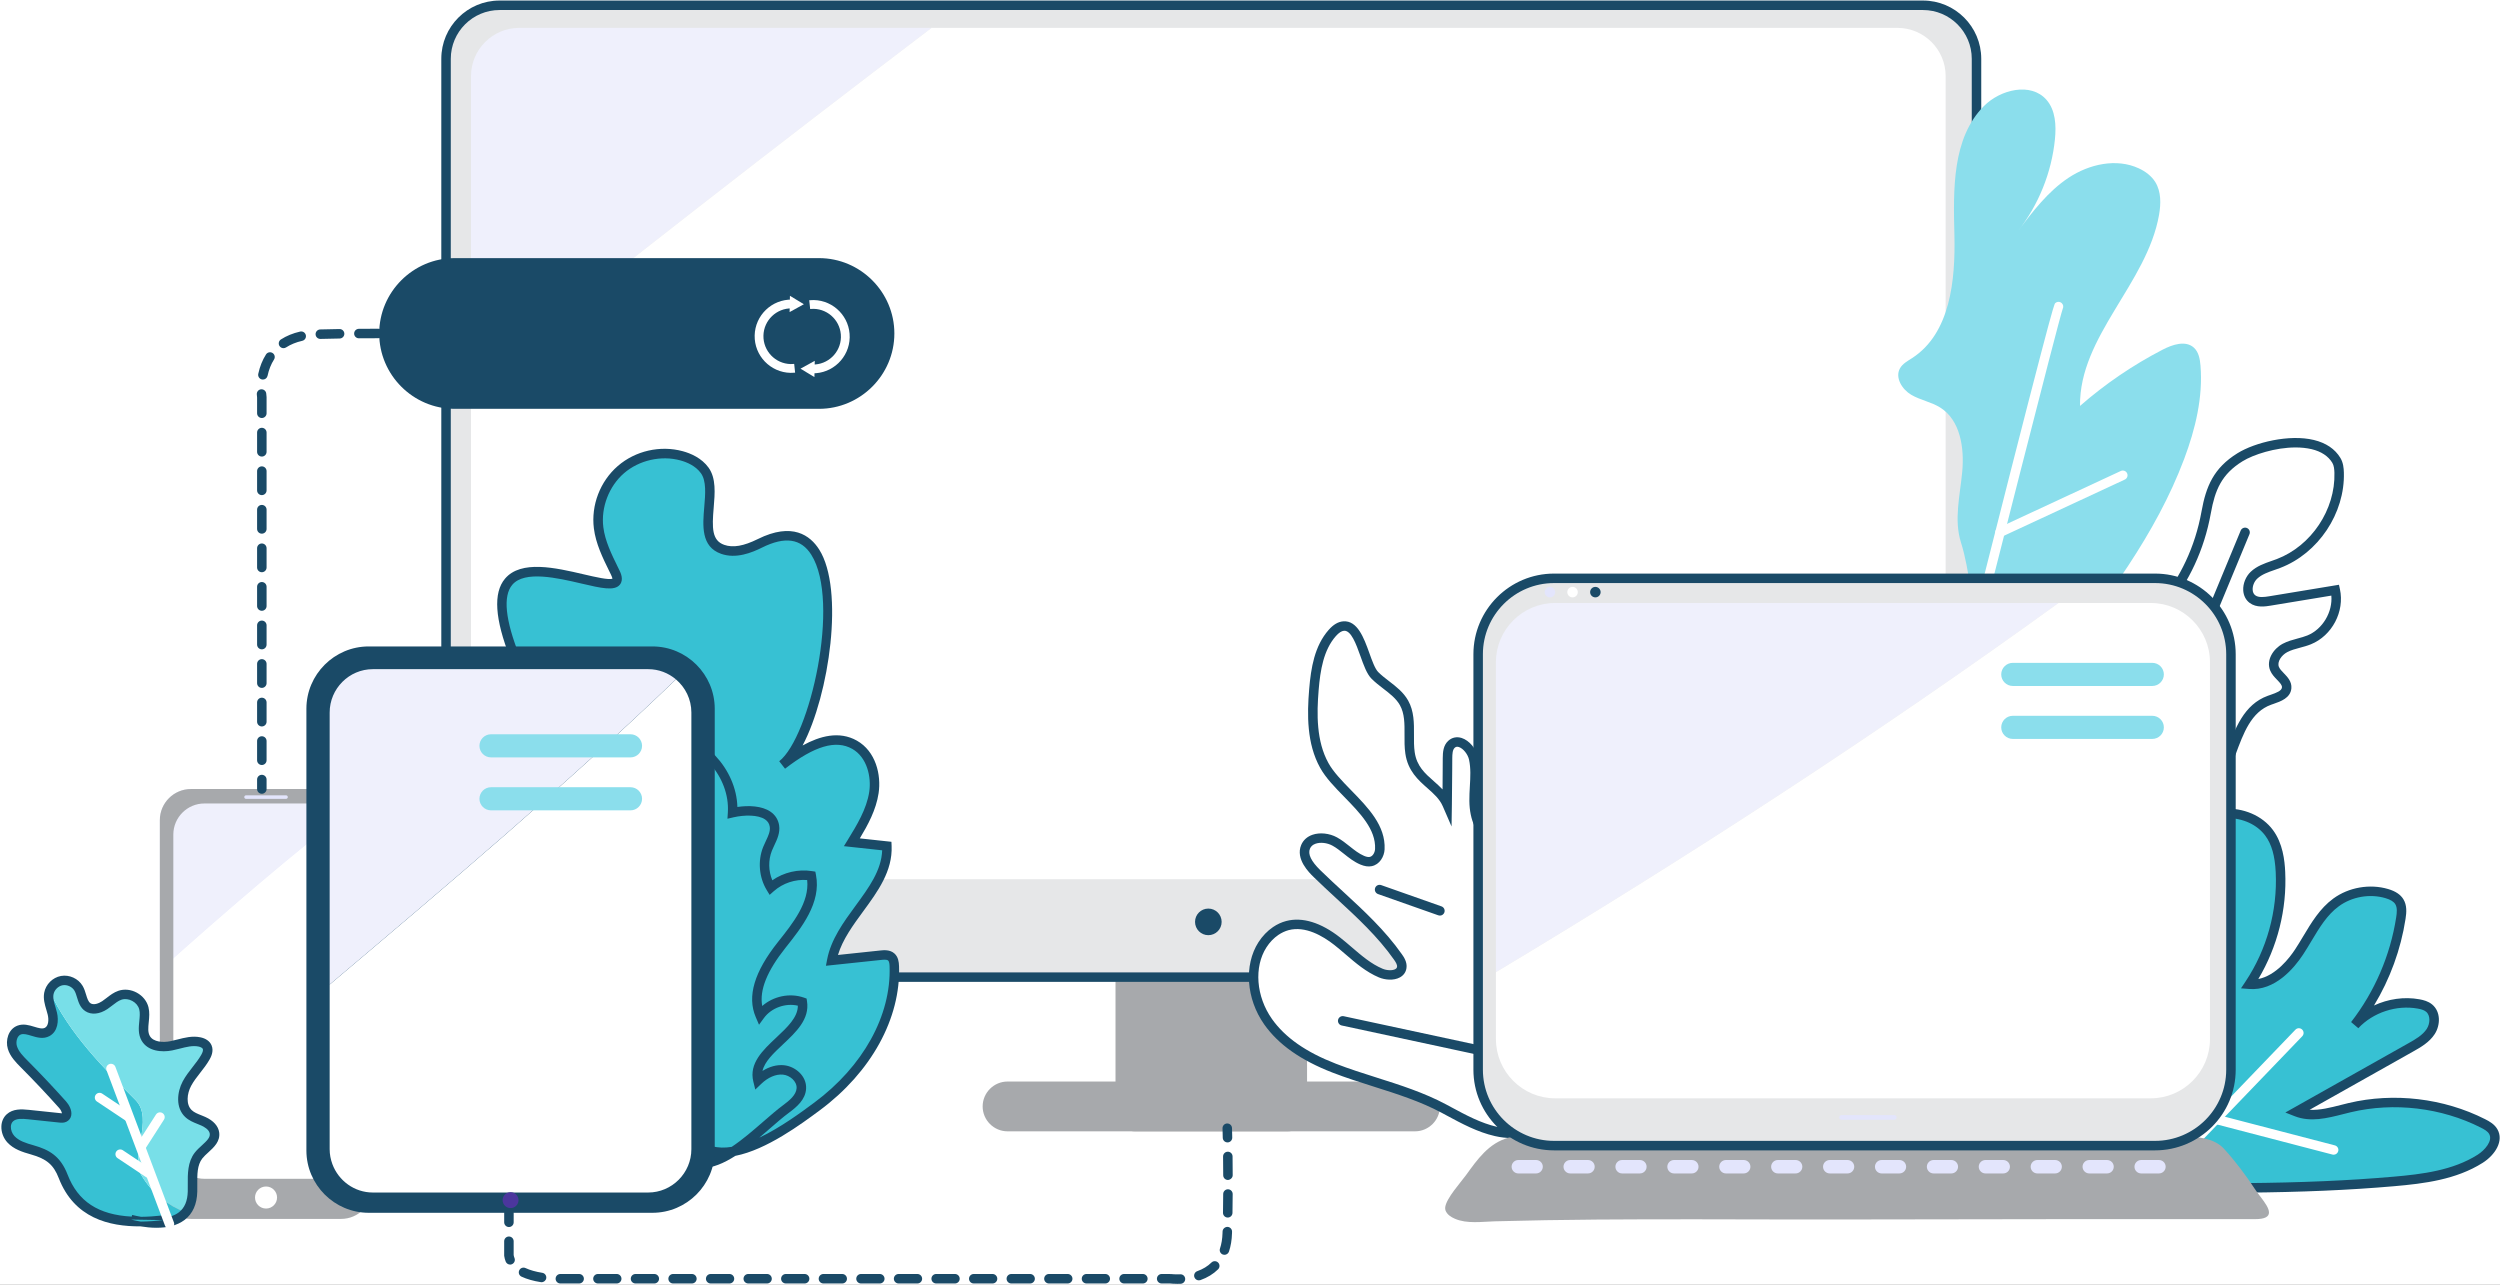 <svg width="1481" height="761" viewBox="0 0 1481 761" fill="none" xmlns="http://www.w3.org/2000/svg">
<rect x="0" y="0" width="1481" height="761" fill="#808080" stroke="none"/>
<g clip-path="url(#clip0_16_3326)">
<rect width="1481" height="761" fill="white"/>
<path d="M838.25 670.2H596.87C588.76 670.2 582.12 663.56 582.12 655.45C582.12 647.34 588.76 640.7 596.87 640.7H838.25C846.36 640.7 853 647.34 853 655.45C853 663.56 846.36 670.2 838.25 670.2Z" fill="#A7A9AC"/>
<path d="M762.79 670.2H672.34C666.01 670.2 660.83 665.02 660.83 658.69V550.8C660.83 544.47 666.01 539.29 672.34 539.29H762.79C769.12 539.29 774.3 544.47 774.3 550.8V658.69C774.29 665.02 769.11 670.2 762.79 670.2Z" fill="#A7A9AC"/>
<path d="M1139.19 578.85H295.93C278.5 578.85 264.24 564.59 264.24 547.16V34.82C264.24 17.39 278.5 3.13 295.93 3.13H1139.18C1156.61 3.13 1170.87 17.39 1170.87 34.82V547.16C1170.88 564.59 1156.62 578.85 1139.19 578.85Z" fill="#E6E7E8"/>
<path fill-rule="evenodd" clip-rule="evenodd" d="M295.93 581.66H1139.19C1158.21 581.66 1173.69 566.18 1173.69 547.15V34.82C1173.69 15.8 1158.21 0.32 1139.19 0.32H295.93C276.9 0.32 261.43 15.8 261.43 34.82V547.16C261.43 566.18 276.91 581.66 295.93 581.66ZM267.05 34.82C267.05 18.9 280.01 5.94 295.93 5.94H1139.19C1155.12 5.94 1168.07 18.9 1168.07 34.82V547.15C1168.07 563.07 1155.11 576.03 1139.19 576.03H295.93C280 576.03 267.05 563.07 267.05 547.15V34.82Z" fill="#1A4A67"/>
<path d="M307.55 16.52C291.86 16.52 279.03 29.35 279.03 45.04V229.26C368.81 157.18 459.88 86.4 551.86 16.52L307.55 16.52Z" fill="#EFF0FC"/>
<path d="M1124.09 16.52H1042.61H551.85C459.87 86.4 368.8 157.18 279.02 229.26V422.67V492.3C279.02 507.99 291.86 520.82 307.54 520.82H1124.08C1139.77 520.82 1152.6 507.98 1152.6 492.3V45.05C1152.61 29.36 1139.78 16.52 1124.09 16.52Z" fill="white"/>
<path d="M715.82 554C720.172 554 723.7 550.472 723.7 546.12C723.7 541.768 720.172 538.24 715.82 538.24C711.468 538.24 707.94 541.768 707.94 546.12C707.94 550.472 711.468 554 715.82 554Z" fill="#1A4A67"/>
<path d="M465.54 657.01C469.78 653.88 474.41 650.05 474.71 644.79C475.03 639.18 469.7 634.35 464.11 633.82C458.51 633.29 453.06 636.17 449 640.07C444.53 621.89 478.12 612.13 475.3 593.63C466.46 590.56 455.81 593.88 450.28 601.44C444.25 587.35 453.61 571.69 463.16 559.7C472.71 547.71 483.56 533.87 480.62 518.83C472.11 517.47 463.04 520.1 456.58 525.81C452.47 519.03 451.74 510.3 454.66 502.93C456.42 498.48 459.49 494.14 458.78 489.41C457.33 479.7 443.54 479.26 433.97 481.46C435.38 459.04 416.36 437.33 393.95 435.78C384.03 435.09 371.74 440.7 372.15 450.64C372.29 454.14 374.04 457.33 375.53 460.49C382.26 474.81 384.2 491.34 380.97 506.83C378.1 520.6 371.56 535.94 379.28 547.7C381.77 551.5 385.53 554.36 387.94 558.22C390.77 562.74 391.51 568.21 392.19 573.49C395.72 600.99 392.16 651.87 410.42 674.53C428.29 696.71 467.34 667.83 484.02 655.46C510.44 635.88 530.93 605.28 529.79 572.42C529.72 570.45 529.48 568.28 528.02 566.96C526.41 565.5 523.95 565.64 521.79 565.87C512.11 566.9 502.42 567.92 492.74 568.95C497.53 543.93 526.52 526.68 525.4 501.23C518.49 500.48 511.57 499.73 504.66 498.98C510.33 489.76 516.11 480.22 517.72 469.52C519.33 458.82 515.69 446.56 506.28 441.23C492.52 433.44 475.83 443.53 463.35 453.19C490.34 432.04 512.73 290.8 450.23 321.87C443.36 325.29 435.36 328 428.13 325.45C410.71 319.31 426.61 291.35 417.52 278.72C414.3 274.24 409.12 271.5 403.8 270.05C391.45 266.67 377.5 269.84 367.83 278.23C358.16 286.62 353.04 299.97 354.63 312.68C355.81 322.08 360.33 330.68 364.48 339.2C377.89 366.72 263.98 292.86 307.19 394.56C290.02 382.92 357.32 405.61 336.84 408.91C316.36 412.21 297.44 430.12 298.51 450.84C299.51 469.98 315.62 484.31 329.89 497.1C344.17 509.89 358.94 526.6 356.04 545.55C354.37 556.43 347.06 565.5 342.88 575.69C338.69 585.87 338.94 599.92 348.54 605.31C354.15 608.46 361.63 607.76 366.47 612C370.96 615.93 371.5 622.56 372.34 628.47C375.23 648.83 388.28 676.76 407.29 687.19C425.44 697.1 449.67 668.75 465.54 657.01Z" fill="#37C1D3"/>
<path fill-rule="evenodd" clip-rule="evenodd" d="M415.49 692.04C412.22 692.04 409.02 691.3 405.92 689.6C386.38 678.89 372.59 650.29 369.54 628.82L369.33 627.31C368.64 622.23 367.92 616.98 364.6 614.07C362.4 612.15 359.25 611.42 355.92 610.66C352.98 609.99 349.94 609.29 347.15 607.72C336.21 601.58 335.41 586.4 340.27 574.58C341.83 570.78 343.81 567.13 345.72 563.61L345.738 563.577C349.092 557.399 352.262 551.558 353.25 545.09C356.06 526.72 340.19 510.08 328 499.16C313.21 485.91 296.74 471.15 295.69 450.95C294.47 427.5 315.86 409.41 336.38 406.1C336.62 406.06 336.83 406.02 337.02 405.98C332.9 402.55 318.4 396.81 310.33 394.77L313.49 402.2L305.6 396.85L305.599 396.849C303.829 395.649 300.54 393.42 301.79 390.52C301.91 390.25 302.05 390.01 302.2 389.8C293.11 366.58 292.12 351.19 299.15 342.83C308.627 331.554 329.205 336.357 345.742 340.216L345.76 340.22L345.972 340.269L345.972 340.269C352.381 341.765 360.971 343.769 362.85 342.76C362.816 342.733 362.786 342.631 362.732 342.448C362.625 342.089 362.427 341.42 361.93 340.4L360.93 338.37C357.01 330.38 352.96 322.12 351.81 313C350.09 299.28 355.51 285.14 365.96 276.08C376.4 267.03 391.18 263.67 404.51 267.31C409.19 268.59 415.64 271.32 419.77 277.05C424.27 283.32 423.52 292.18 422.79 300.74C421.77 312.72 421.67 320.18 429.03 322.77C434.21 324.6 440.54 323.5 448.95 319.33C469.35 309.2 479.99 317.15 485.33 325.61C500.22 349.2 491.38 411.51 475.46 441.63C485.63 436.03 497.17 432.84 507.64 438.77C518.8 445.09 522.13 458.97 520.48 469.92C518.99 479.78 514.17 488.66 509.35 496.65L528.08 498.68L528.19 501.09C528.85 516 519.95 528.15 511.34 539.9L511.321 539.926L511.321 539.926C505.337 548.098 499.177 556.51 496.41 565.72L521.48 563.07L521.505 563.067C523.531 562.857 527.251 562.47 529.9 564.88C532.11 566.89 532.5 569.77 532.59 572.33C533.66 603.23 516.12 635.16 485.68 657.72L485.644 657.747C474.585 665.943 454.09 681.134 435.62 684.73C428.92 689.03 422.08 692.04 415.49 692.04ZM307.77 388.58C308.55 388.7 309.35 388.86 310.16 389.04C310.5 389.12 343.81 397.91 343.55 406.74C343.48 409.33 341.36 410.99 337.27 411.65C319.07 414.59 300.28 430.96 301.3 450.66C302.23 468.529 317.779 482.459 331.509 494.759L331.51 494.76C344.91 506.77 362.04 524.88 358.81 545.94C357.67 553.39 354.11 559.95 350.66 566.29L350.604 566.394C348.781 569.752 346.895 573.226 345.46 576.72C341.64 586.02 341.89 598.33 349.9 602.82C351.99 603.99 354.51 604.57 357.18 605.18L357.247 605.195C361.086 606.081 365.059 606.996 368.31 609.84C373.21 614.13 374.11 620.73 374.9 626.55L375.1 628.03C377.96 648.15 390.68 674.84 408.62 684.68C412.87 687.01 417.67 686.79 422.7 685.03C417.23 684.02 412.27 681.32 408.21 676.28C394.176 658.86 392.524 625.804 391.195 599.21L391.19 599.12C390.73 589.77 390.29 580.93 389.38 573.83C388.78 569.11 388.09 563.77 385.54 559.69C384.446 557.939 382.995 556.376 381.454 554.716L381.43 554.69L381.395 554.652C379.846 552.984 378.24 551.255 376.91 549.22C370.03 538.74 373.19 526.36 376.25 514.38L376.328 514.073L376.328 514.073C377.002 511.427 377.671 508.801 378.2 506.24C381.31 491.31 379.46 475.48 372.97 461.67L372.41 460.5C371.03 457.63 369.48 454.37 369.33 450.74C369.16 446.6 370.76 442.77 373.95 439.67C378.68 435.08 386.58 432.44 394.13 432.96C416.75 434.52 436.21 455.53 436.83 478.05C443.5 477.05 451.34 477.36 456.41 480.82C459.27 482.77 461.05 485.59 461.56 488.99C462.21 493.36 460.35 497.29 458.71 500.75L458.71 500.751C458.2 501.82 457.69 502.89 457.27 503.96C455.07 509.52 455.21 515.98 457.52 521.49C464.3 516.76 472.86 514.75 481.06 516.05L483 516.36L483.38 518.29C486.6 534.77 474.82 549.56 465.351 561.449L465.35 561.45C454.38 575.23 449.82 586.57 451.54 595.94C458.16 590.16 467.81 588.06 476.22 590.98L477.82 591.54L478.08 593.21C479.7 603.788 471.604 611.387 463.785 618.725L463.78 618.73L463.762 618.747C458.229 623.941 452.939 628.906 451.7 634.42C455.8 631.85 460.2 630.63 464.39 631.04C471.09 631.67 477.97 637.42 477.53 644.97C477.16 651.42 472.02 655.75 467.23 659.29C463.82 661.81 459.94 665.18 455.84 668.75L454.95 669.523C453.27 670.98 451.549 672.474 449.8 673.96C462.44 667.97 474.8 658.81 482.36 653.2C511.32 631.74 528 601.57 526.99 572.51C526.95 571.21 526.81 569.64 526.15 569.03C525.358 568.307 523.279 568.526 522.132 568.647L522.1 568.65L489.28 572.12L489.99 568.4C492.28 556.452 499.677 546.344 506.826 536.575L506.83 536.57C514.71 525.82 522.17 515.62 522.6 503.73L499.93 501.27L502.26 497.48L502.311 497.397L502.311 497.397C507.509 488.937 513.395 479.356 514.94 469.07C516.26 460.31 513.67 448.62 504.89 443.65C495.17 438.15 482.52 441.88 465.06 455.39L461.61 450.96C479.79 436.72 498.15 356.41 480.6 328.61C474.54 319.02 465.01 317.64 451.47 324.37C445.27 327.46 435.99 331.19 427.18 328.08C415.19 323.86 416.26 311.32 417.21 300.27L417.215 300.216V300.216C417.853 292.683 418.512 284.909 415.23 280.34C412.07 275.94 406.87 273.78 403.05 272.74C391.68 269.62 378.57 272.61 369.66 280.33C360.75 288.05 355.94 300.61 357.41 312.3C358.424 320.442 362.235 328.229 365.925 335.767L365.99 335.9L366.99 337.94C367.64 339.27 369.62 343.33 367.25 346.3C364.08 350.27 356.29 348.46 344.49 345.7C330.23 342.37 310.73 337.82 303.46 346.45C297.85 353.1 299.3 367.27 307.77 388.58ZM377.88 443.7C381.16 440.51 386.78 438.51 392.25 438.51C392.75 438.51 393.259 438.53 393.769 438.55L393.77 438.55C414.67 439.99 432.49 460.34 431.18 481.25L430.94 485.01L434.61 484.16C440.85 482.73 449.04 482.56 453.26 485.44C454.84 486.52 455.74 487.94 456.01 489.79C456.407 492.456 455.084 495.26 453.677 498.241L453.64 498.32C453.08 499.5 452.52 500.68 452.05 501.87C448.83 510.02 449.64 519.74 454.18 527.24L455.93 530.12L458.45 527.89C463.81 523.16 471.05 520.77 478.17 521.34C479.59 534.527 469.725 546.914 460.967 557.912L460.96 557.92C446.81 575.7 442.47 590.29 447.7 602.52L449.64 607.06L452.55 603.08C456.98 597.02 465.36 594.06 472.65 595.77C472.66 602.659 466.462 608.479 459.922 614.618L459.92 614.62L459.915 614.625C451.907 622.143 443.621 629.922 446.27 640.73L447.43 645.46L450.95 642.09C454.99 638.21 459.66 636.2 463.85 636.61C467.85 636.99 472.15 640.5 471.91 644.63C471.68 648.65 467.64 651.96 463.87 654.75C460.352 657.347 456.479 660.712 452.382 664.271L452.13 664.49L452.008 664.596C446.21 669.628 439.825 675.17 433.46 679.4C425.26 680.73 417.83 679.23 412.6 672.74C399.7 656.73 398.1 624.63 396.82 598.83L396.809 598.604C396.343 589.227 395.903 580.362 394.97 573.11L394.961 573.041C394.283 567.768 393.516 561.798 390.32 556.7C388.949 554.514 387.242 552.674 385.593 550.895L385.56 550.86L385.438 550.728C384.023 549.197 382.68 547.744 381.63 546.14C376.11 537.73 378.95 526.57 381.71 515.77L381.789 515.461C382.482 512.736 383.171 510.03 383.72 507.38C387.08 491.27 385.07 474.18 378.07 459.28L377.5 458.07C376.25 455.46 375.07 452.99 374.96 450.51C374.85 447.98 375.84 445.69 377.88 443.7Z" fill="#1A4A67"/>
<path d="M1384.05 272.75C1385.35 274.9 1385.63 277.51 1385.7 280.03C1386.36 303.02 1371.26 325.63 1349.78 333.82C1344.73 335.75 1339.2 337.06 1335.26 340.75C1331.32 344.45 1330.04 351.71 1334.37 354.93C1337.24 357.06 1341.21 356.58 1344.74 356C1357.63 353.87 1370.53 351.74 1383.42 349.61C1386 361.38 1379.1 374.51 1367.94 379.05C1363.27 380.95 1358.07 381.48 1353.61 383.84C1349.15 386.2 1345.51 391.5 1347.45 396.16C1349.21 400.4 1355.02 402.93 1354.61 407.51C1354.22 411.94 1348.62 413.32 1344.45 414.83C1322.88 422.61 1323.69 453.94 1309.13 471.65C1299.68 483.14 1284.5 487.85 1270.21 492C1257.88 495.58 1244.97 499.19 1232.37 496.74C1211.7 492.73 1196.42 470.51 1200.08 449.78C1203.73 429.08 1222.13 414.84 1238.26 401.37C1272.06 373.15 1299.11 346.93 1306.96 303.38C1309.58 288.85 1313.81 279.04 1326.94 270.9C1340.14 262.72 1373.75 255.7 1384.05 272.75Z" fill="white"/>
<path fill-rule="evenodd" clip-rule="evenodd" d="M1231.84 499.5C1234.92 500.09 1238 500.35 1241.07 500.35C1251.49 500.35 1261.71 497.383 1270.98 494.694L1270.99 494.69C1284.34 490.82 1300.95 486 1311.29 473.43C1317.36 466.048 1320.82 456.61 1324.17 447.479L1324.18 447.45L1324.22 447.352C1329.06 434.168 1333.64 421.72 1345.4 417.48L1346.81 416.99L1346.83 416.982C1351.08 415.513 1356.9 413.5 1357.41 407.77C1357.76 403.808 1355.12 401.075 1353 398.87L1352.97 398.84C1351.73 397.56 1350.56 396.35 1350.04 395.1C1348.79 392.08 1351.56 388.13 1354.93 386.34C1357.2 385.13 1359.77 384.44 1362.49 383.71C1364.63 383.14 1366.84 382.55 1369 381.67C1381.53 376.57 1389.06 362.23 1386.17 349.02L1385.6 346.41L1344.29 353.23C1341.18 353.74 1337.99 354.12 1336.05 352.68C1335.09 351.96 1334.56 350.87 1334.48 349.42C1334.34 347.1 1335.43 344.44 1337.18 342.8C1339.86 340.28 1343.55 338.99 1347.47 337.63C1347.66 337.562 1347.86 337.493 1348.05 337.425C1348.97 337.105 1349.88 336.786 1350.78 336.44C1373.34 327.84 1389.21 304.07 1388.51 279.94C1388.43 277.21 1388.12 274.05 1386.46 271.29C1383.24 265.96 1377.93 262.37 1370.68 260.63C1356.22 257.15 1335.94 262.01 1325.46 268.51C1311.34 277.26 1306.86 288.15 1304.2 302.88C1296.4 346.17 1268.91 372.12 1236.47 399.21L1233.73 401.49C1218.36 414.26 1200.94 428.74 1197.32 449.29C1193.36 471.71 1209.5 495.17 1231.84 499.5ZM1328.42 273.29C1334.94 269.25 1347.96 265.07 1359.93 265.07C1363.2 265.07 1366.4 265.39 1369.39 266.08C1375.12 267.46 1379.25 270.19 1381.67 274.18C1382.66 275.83 1382.85 278.09 1382.91 280.09C1383.54 301.91 1369.2 323.4 1348.8 331.18C1347.76 331.57 1346.7 331.94 1345.64 332.31C1341.34 333.81 1336.9 335.36 1333.36 338.69C1330.42 341.45 1328.66 345.78 1328.89 349.73C1329.06 352.82 1330.42 355.47 1332.71 357.17C1336.72 360.16 1342.04 359.29 1345.22 358.76L1381.09 352.84C1381.92 362.55 1375.96 372.75 1366.89 376.44C1365.06 377.18 1363.11 377.71 1361.05 378.26C1358.15 379.04 1355.14 379.85 1352.31 381.35C1346.66 384.35 1342.32 391.11 1344.87 397.23C1345.8 399.46 1347.47 401.19 1348.95 402.72C1350.82 404.65 1351.95 405.92 1351.83 407.24C1351.65 409.21 1348.76 410.35 1344.99 411.65L1343.5 412.17C1329.25 417.309 1324 431.635 1318.92 445.492L1318.92 445.5C1315.74 454.2 1312.44 463.2 1306.97 469.85C1298.43 480.24 1284.92 484.8 1269.44 489.29L1269.43 489.292C1258.04 492.601 1245.15 496.35 1232.91 493.98C1213.8 490.28 1199.47 469.44 1202.85 450.27C1206.12 431.753 1221.98 418.574 1237.31 405.825L1237.32 405.82L1240.07 403.53C1273.37 375.72 1301.6 349.03 1309.73 303.88C1312.17 290.33 1316.01 280.98 1328.42 273.29Z" fill="#1A4A67"/>
<path d="M1189 431.36C1198.84 418.56 1208.69 405.76 1218.53 392.96C1247.63 355.13 1277.14 316.57 1293.9 271.88C1300.53 254.21 1305.11 235.38 1303.57 216.58C1303.26 212.71 1302.51 208.53 1299.63 205.93C1294.73 201.51 1286.99 204.11 1281.14 207.14C1263.57 216.24 1247.1 227.45 1232.2 240.47C1231.73 199.21 1271.85 167.98 1279.01 127.34C1280.17 120.75 1280.32 113.53 1276.79 107.85C1274.52 104.2 1270.91 101.52 1267.01 99.72C1253.74 93.58 1237.6 97.23 1225.41 105.31C1213.23 113.39 1204.18 125.29 1195.39 136.97C1207.65 121.38 1215.36 102.25 1217.34 82.51C1218.16 74.33 1217.73 65.27 1212.3 59.09C1203.1 48.63 1185.08 52.94 1175.26 62.84C1156.33 81.92 1157.14 112.3 1157.79 139.17C1158.44 166.04 1155.37 197.38 1132.85 212.06C1130.15 213.82 1127.11 215.4 1125.54 218.22C1122.48 223.71 1126.79 230.68 1132.21 233.87C1137.63 237.05 1144.13 238.11 1149.44 241.47C1161.35 249 1163.73 265.4 1162.43 279.43C1161.13 293.46 1157.42 307.92 1161.68 321.36C1166.97 338.07 1168.09 359.41 1171.98 376.5C1173.74 384.26 1188.18 382.6 1188.47 390.55C1188.76 398.5 1190.91 407.1 1197.27 411.88C1203.64 416.65 1214.92 414.72 1216.86 407" fill="#8BDEEC"/>
<path d="M1417.94 699.89C1435.72 698.35 1454.13 696.01 1469.21 686.47C1474.81 682.93 1480.31 676.05 1476.98 670.32C1475.66 668.05 1473.25 666.68 1470.91 665.5C1446.78 653.28 1418.29 649.9 1391.97 656.15C1381.5 658.63 1370.36 662.55 1360.35 658.61C1382.96 645.88 1405.57 633.16 1428.18 620.43C1432.6 617.94 1437.2 615.29 1439.95 611.03C1442.7 606.77 1442.89 600.39 1438.97 597.16C1437.25 595.74 1435.01 595.12 1432.81 594.72C1419.2 592.22 1404.46 597.08 1394.99 607.17C1409.21 588.83 1418.69 566.84 1422.25 543.9C1422.76 540.6 1423.09 537 1421.36 534.15C1419.79 531.57 1416.83 530.19 1413.94 529.33C1403.84 526.34 1392.39 528.33 1383.88 534.55C1373.96 541.81 1368.72 553.63 1361.98 563.91C1355.23 574.18 1344.8 584.01 1332.55 583.03C1345.51 563.59 1352.06 539.96 1350.95 516.62C1350.56 508.44 1349.11 499.94 1344.24 493.36C1338.17 485.17 1327.42 481.24 1317.25 481.89C1307.08 482.54 1297.5 487.29 1289.53 493.64C1265.68 512.67 1255.85 547.46 1266.23 576.15C1268.81 583.29 1272.55 590.97 1269.92 598.1C1268.07 603.1 1263.48 606.5 1259 609.4C1228.93 628.89 1191.57 660.67 1230.11 695C1240.54 704.29 1251.36 704.68 1264.73 704.31C1286.39 703.71 1308 703.87 1329.68 703.68C1359.12 703.44 1388.59 702.44 1417.94 699.89Z" fill="#37C1D3"/>
<path fill-rule="evenodd" clip-rule="evenodd" d="M1228.22 697.11C1237.86 705.69 1247.8 707.21 1259.33 707.21C1260.33 707.21 1261.35 707.197 1262.38 707.184C1263.18 707.174 1263.98 707.164 1264.79 707.16C1279.54 706.742 1294.55 706.691 1309.05 706.641L1309.26 706.64C1310.62 706.634 1311.98 706.628 1313.34 706.623C1318.79 706.6 1324.24 706.578 1329.69 706.53C1363.48 706.24 1391.6 705.03 1418.19 702.72C1436.17 701.16 1455.03 698.8 1470.73 688.87C1478.1 684.2 1483.46 675.86 1479.43 668.93C1477.71 665.98 1474.8 664.33 1472.2 663.01C1447.62 650.56 1418.15 647.08 1391.34 653.43C1389.97 653.757 1388.58 654.108 1387.19 654.462L1386.76 654.57C1380.54 656.16 1374.16 657.79 1368.21 657.44L1429.58 622.9C1433.84 620.51 1439.14 617.52 1442.33 612.58C1445.7 607.35 1446.04 599.36 1440.77 595.02C1438.46 593.12 1435.59 592.4 1433.34 591.99C1424.29 590.33 1414.72 591.75 1406.35 595.66C1415.83 579.99 1422.23 562.52 1425.04 544.37C1425.66 540.41 1425.93 536.26 1423.77 532.72C1422.08 529.94 1419.13 527.97 1414.75 526.67C1403.85 523.45 1391.4 525.62 1382.23 532.32C1374.31 538.118 1369.28 546.524 1364.42 554.662L1364.41 554.67C1362.84 557.29 1361.28 559.89 1359.63 562.41C1356.38 567.36 1348.35 577.91 1337.83 579.97C1349.18 560.96 1354.81 538.65 1353.76 516.52C1353.44 509.64 1352.33 499.59 1346.5 491.72C1340.18 483.18 1328.91 478.34 1317.07 479.11C1307.25 479.74 1297.12 484.01 1287.77 491.47C1262.96 511.26 1252.79 547.29 1263.58 577.13C1263.82 577.804 1264.07 578.478 1264.33 579.158C1264.44 579.457 1264.56 579.758 1264.67 580.06C1266.89 585.91 1269.18 591.96 1267.27 597.14C1265.68 601.45 1261.37 604.52 1257.46 607.05C1227.5 626.46 1212.29 644.46 1210.94 662.07C1210 674.27 1215.82 686.06 1228.22 697.11ZM1317.42 484.71C1318.12 484.66 1318.81 484.64 1319.5 484.64C1328.67 484.64 1337.15 488.52 1341.97 495.07C1345.72 500.12 1347.68 507.02 1348.14 516.79C1349.23 539.56 1342.86 562.55 1330.21 581.51L1327.56 585.49L1332.33 585.87C1347.64 587.11 1358.98 573.63 1364.33 565.49C1366.02 562.92 1367.63 560.24 1369.23 557.56L1369.26 557.518C1374.04 549.524 1378.55 541.971 1385.54 536.86C1393.32 531.17 1403.9 529.33 1413.15 532.06C1416.14 532.94 1418.04 534.12 1418.98 535.65C1420.25 537.73 1419.91 540.79 1419.49 543.5C1415.99 566.02 1406.76 587.45 1392.79 605.47L1397.06 609.11C1405.85 599.74 1419.71 595.19 1432.32 597.5C1434 597.8 1435.89 598.26 1437.2 599.34C1439.92 601.58 1439.61 606.41 1437.61 609.51C1435.17 613.28 1430.74 615.78 1426.82 617.98L1353.83 659.06L1359.33 661.22C1368.74 664.932 1378.58 662.431 1388.08 660.016L1388.14 660C1389.64 659.61 1391.14 659.23 1392.63 658.88C1418.17 652.82 1446.24 656.15 1469.65 668C1471.62 669 1473.62 670.11 1474.56 671.73C1476.91 675.78 1471.97 681.39 1467.71 684.09C1453.08 693.35 1434.98 695.59 1417.7 697.09C1391.26 699.39 1363.27 700.59 1329.63 700.88C1322.82 700.94 1316.03 700.97 1309.23 700.99L1309.03 700.991C1294.48 701.041 1279.45 701.092 1264.63 701.51C1251.55 701.88 1241.56 701.48 1231.96 692.92C1220.93 683.09 1215.75 672.86 1216.54 662.5C1217.74 646.76 1232.13 630.16 1260.51 611.77C1265.53 608.52 1270.45 604.74 1272.54 599.09C1275.18 591.94 1272.39 584.57 1269.92 578.07C1269.85 577.89 1269.78 577.709 1269.72 577.53C1269.43 576.753 1269.14 575.983 1268.86 575.22C1258.86 547.57 1268.29 514.19 1291.27 495.86C1297.16 491.16 1306.48 485.41 1317.42 484.71Z" fill="#1A4A67"/>
<path d="M1159.5 418.01C1159.27 418.01 1159.04 417.98 1158.81 417.92C1157.31 417.54 1156.39 416.01 1156.77 414.51C1215.66 181.43 1216.77 180.35 1217.49 179.63C1218.6 178.54 1220.37 178.55 1221.46 179.66C1222.33 180.54 1222.5 181.85 1221.97 182.89C1219.47 189.9 1178.04 353.22 1162.21 415.88C1161.9 417.16 1160.76 418.01 1159.5 418.01Z" fill="white"/>
<path d="M1184.82 318.18C1183.76 318.18 1182.75 317.58 1182.27 316.55C1181.62 315.14 1182.23 313.47 1183.63 312.82L1256.36 279.01C1257.76 278.36 1259.44 278.96 1260.09 280.37C1260.75 281.78 1260.13 283.45 1258.73 284.1L1186 317.91C1185.62 318.09 1185.21 318.18 1184.82 318.18Z" fill="white"/>
<path d="M1329.99 315.37L1282.94 428.94L1329.99 315.37Z" fill="white"/>
<path d="M1282.94 431.75C1282.58 431.75 1282.22 431.68 1281.86 431.54C1280.43 430.95 1279.75 429.3 1280.34 427.87L1327.39 314.3C1327.99 312.87 1329.63 312.19 1331.06 312.78C1332.49 313.37 1333.17 315.02 1332.58 316.45L1285.53 430.02C1285.09 431.1 1284.05 431.75 1282.94 431.75Z" fill="#1A4A67"/>
<path d="M1282.94 696.81C1282.24 696.81 1281.54 696.55 1280.99 696.03C1279.87 694.96 1279.83 693.18 1280.91 692.06L1359.81 609.98C1360.89 608.86 1362.66 608.82 1363.78 609.9C1364.9 610.97 1364.94 612.75 1363.86 613.87L1284.96 695.95C1284.42 696.52 1283.68 696.81 1282.94 696.81Z" fill="white"/>
<path d="M1382.45 684.05C1382.21 684.05 1381.97 684.02 1381.74 683.96L1313.04 666.06C1311.54 665.67 1310.64 664.14 1311.03 662.63C1311.42 661.12 1312.97 660.23 1314.46 660.62L1383.16 678.52C1384.66 678.91 1385.56 680.44 1385.17 681.95C1384.84 683.21 1383.7 684.05 1382.45 684.05Z" fill="white"/>
<path d="M755.74 551.51C757.86 550.07 760.19 548.97 762.67 548.32C773.01 545.61 783.75 551 792.15 557.6C800.56 564.2 808.08 572.3 817.93 576.45C822.51 578.38 829.61 578.08 830.39 573.17C830.75 570.89 829.41 568.72 828.08 566.83C814.74 547.85 796.66 533.65 780.21 517.58C775.81 513.28 771.03 507.34 773.41 501.67C775.96 495.58 784.86 495.34 790.65 498.5C796.44 501.66 800.9 507.04 806.98 509.59C808.57 510.26 810.32 510.72 812.01 510.38C815.21 509.74 817.25 506.32 817.41 503.06C818.4 483 793.21 469.14 784.5 453.43C777.07 440.02 777.09 423.82 778.35 408.54C779.34 396.61 781.31 383.95 789.23 374.98C791.02 372.95 793.29 371.07 795.98 370.88C806.24 370.12 808.28 393.91 814.47 400.12C820.1 405.76 827.86 409.46 831.75 416.41C836.66 425.18 833.85 436.11 835.3 446.06C837.61 461.97 852.18 464.79 857.28 476.54C857.42 467.45 857.45 458.24 857.52 449.1C857.54 446.19 857.71 442.92 859.86 440.95C864.54 436.65 871.67 443.25 873.01 449.46C874.78 457.63 873.16 466.12 873.26 474.48C873.36 482.84 875.86 492.12 883.07 496.36C891.02 501.03 901.02 497.75 909.83 495.03C918.64 492.31 929.62 490.8 935.83 497.62C938.27 500.29 939.49 503.86 940.18 507.41C946 537.5 917.66 567.46 926.37 596.84C934.18 623.18 951.26 638.43 924.03 660.27C912.87 669.22 900.51 673.54 886.19 670.28C875.23 667.79 865.32 662.08 855.42 656.77C834.97 645.82 811.94 641.14 790.34 632.76C775.27 626.91 760.56 618.48 751.23 605.27C741.9 592.06 739.14 573.3 747.87 559.69C749.93 556.49 752.61 553.64 755.74 551.51Z" fill="white"/>
<path fill-rule="evenodd" clip-rule="evenodd" d="M885.57 673.01C888.98 673.79 892.34 674.18 895.64 674.18C906.06 674.18 916 670.29 925.77 662.44C948.449 644.271 942.261 629.421 935.101 612.242L935.1 612.24C932.98 607.15 930.79 601.89 929.05 596.03C924.792 581.676 929.946 567.103 935.403 551.67L935.41 551.65L935.422 551.615C940.559 537.096 945.868 522.088 942.92 506.86C941.98 502.05 940.34 498.41 937.89 495.71C932.09 489.34 922.36 488.21 908.98 492.33L908.31 492.54C899.87 495.16 891.15 497.86 884.47 493.93C877.02 489.55 876.1 478.84 876.05 474.44C876.02 471.72 876.18 468.9 876.34 466.17L876.346 466.072C876.664 460.443 876.993 454.627 875.74 448.86C874.61 443.62 870.38 438.61 865.89 437.18C862.96 436.25 860.14 436.85 857.94 438.87C854.99 441.58 854.72 445.56 854.69 449.07L854.65 455.97L854.65 455.995C854.63 459.877 854.61 463.768 854.57 467.65C852.9 465.88 851.1 464.29 849.32 462.72C844.15 458.17 839.27 453.86 838.08 445.65C837.59 442.33 837.61 438.89 837.64 435.24L837.64 435.191C837.68 428.376 837.722 421.325 834.2 415.04C831.45 410.12 827.1 406.77 822.9 403.54L822.789 403.454C820.51 401.696 818.349 400.029 816.46 398.13C814.55 396.22 812.83 391.42 811.17 386.77C807.93 377.72 804.08 367.48 795.77 368.08C792.76 368.3 789.93 369.95 787.12 373.13C778.73 382.64 776.6 395.66 775.55 408.32C774.3 423.28 774.1 440.5 782.03 454.81C785.357 460.825 790.711 466.31 796.375 472.114L796.39 472.13C805.62 481.58 815.16 491.36 814.59 502.94C814.49 504.96 813.29 507.27 811.45 507.64C810.6 507.81 809.48 507.61 808.06 507.01C805.04 505.73 802.38 503.62 799.57 501.38C797.21 499.5 794.77 497.56 791.99 496.04C787.52 493.6 781.8 493.01 777.45 494.54C774.31 495.64 772.02 497.73 770.82 500.59C767.332 508.925 775.54 516.95 778.245 519.595L778.25 519.6C782.71 523.96 787.35 528.24 791.84 532.38C803.82 543.42 816.21 554.84 825.78 568.46C826.84 569.97 827.8 571.54 827.61 572.74C827.54 573.18 827.36 573.68 826.59 574.11C824.9 575.06 821.57 574.95 819.02 573.87C812.29 571.03 806.7 566.23 800.79 561.15C798.51 559.19 796.23 557.23 793.88 555.39C782.54 546.48 771.49 543.1 761.95 545.6C759.25 546.31 756.62 547.51 754.16 549.18C750.82 551.45 747.82 554.56 745.51 558.17C736.83 571.71 738.24 591.74 748.94 606.89C757.33 618.77 770.54 628.09 789.32 635.38C797.301 638.469 805.557 641.088 813.553 643.625L813.79 643.7C827.38 648 841.42 652.45 854.09 659.24L856.95 660.78C865.96 665.64 875.29 670.67 885.57 673.01ZM750.24 561.21C752.15 558.23 754.59 555.68 757.31 553.84C759.25 552.53 761.29 551.58 763.39 551.01C773.22 548.42 783.52 554.36 790.43 559.78C792.515 561.41 794.533 563.139 796.553 564.869C796.752 565.039 796.951 565.21 797.15 565.38C803.13 570.52 809.31 575.83 816.85 579.01C820.37 580.49 825.6 581.07 829.34 578.99C831.48 577.81 832.81 575.94 833.18 573.59C833.77 569.97 831.58 566.86 830.4 565.19C820.48 551.08 807.87 539.45 795.67 528.21C791.21 524.11 786.61 519.86 782.2 515.55C776.69 510.17 774.67 505.98 776.02 502.74C776.59 501.37 777.71 500.39 779.33 499.82C782.21 498.81 786.22 499.26 789.32 500.95C791.67 502.23 793.82 503.94 796.09 505.75C799.07 508.13 802.16 510.59 805.91 512.16C808.41 513.21 810.59 513.52 812.58 513.12C817.33 512.18 820.02 507.41 820.23 503.19C820.92 489.16 810.51 478.49 800.44 468.17L800.355 468.083C794.987 462.575 789.925 457.382 786.97 452.05C779.77 439.05 780 422.87 781.17 408.75C782.14 397.06 784.05 385.1 791.36 376.82C793.12 374.83 794.75 373.77 796.21 373.66C800.42 373.4 803.34 381.47 805.91 388.64C807.86 394.11 809.71 399.27 812.51 402.08C814.651 404.231 817.053 406.083 819.374 407.873L819.5 407.97C823.42 410.99 827.13 413.85 829.32 417.76C832.118 422.766 832.08 428.791 832.04 435.165L832.04 435.18C832.01 438.87 831.98 442.69 832.53 446.44C834.019 456.684 840.173 462.114 845.61 466.911L845.62 466.92L845.634 466.932C849.329 470.197 852.822 473.285 854.71 477.64L859.9 489.61L860.1 476.56C860.2 469.75 860.25 462.86 860.29 455.99L860.33 449.1C860.35 446.66 860.48 444.18 861.76 443C862.25 442.55 862.93 442.13 864.2 442.53C866.78 443.35 869.56 446.79 870.26 450.04C871.35 455.09 871.06 460.31 870.74 465.84C870.58 468.67 870.42 471.59 870.45 474.5C870.57 485.82 874.65 494.67 881.64 498.77C890.457 503.938 900.823 500.732 909.971 497.903L909.98 497.9L910.65 497.7C921.75 494.27 929.52 494.86 933.74 499.49C935.48 501.4 936.68 504.16 937.41 507.93C940.07 521.66 935.24 535.31 930.12 549.77L930.116 549.782C924.597 565.388 918.891 581.524 923.67 597.63C925.463 603.687 927.779 609.259 929.826 614.183L929.92 614.41C936.98 631.35 941.64 642.54 922.27 658.07C910.8 667.26 899.21 670.35 886.8 667.53C877.27 665.36 868.29 660.52 859.6 655.83L856.73 654.29C843.61 647.265 829.321 642.737 815.51 638.36L815.48 638.35C807.5 635.82 799.24 633.2 791.35 630.14C773.63 623.27 761.26 614.6 753.52 603.65C744.11 590.32 742.76 572.87 750.24 561.21Z" fill="#1A4A67"/>
<path d="M795.41 604.75L887.87 624.63L795.41 604.75Z" fill="white"/>
<path d="M887.87 627.44C887.67 627.44 887.47 627.42 887.28 627.38L794.83 607.5C793.31 607.17 792.35 605.68 792.67 604.16C793 602.64 794.52 601.68 796.01 602L888.46 621.88C889.98 622.21 890.94 623.7 890.62 625.22C890.33 626.53 889.17 627.44 887.87 627.44Z" fill="#1A4A67"/>
<path d="M817.27 526.99L853 539.59L817.27 526.99Z" fill="white"/>
<path d="M853 542.4C852.69 542.4 852.37 542.35 852.07 542.24L816.34 529.64C814.88 529.12 814.11 527.52 814.62 526.05C815.13 524.58 816.74 523.82 818.2 524.33L853.93 536.93C855.39 537.45 856.16 539.05 855.65 540.52C855.25 541.68 854.16 542.4 853 542.4Z" fill="#1A4A67"/>
<path d="M202.1 467.42H113.09C102.97 467.42 94.69 475.7 94.69 485.82V575.1C133.9 539.9 173.86 505.56 215.54 473.33C212.17 469.71 207.4 467.42 202.1 467.42Z" fill="#EFF0FC"/>
<path d="M215.54 473.33C173.87 505.55 133.9 539.9 94.69 575.1V653.28V703.68C94.69 713.8 102.97 722.08 113.09 722.08H202.1C212.22 722.08 220.5 713.8 220.5 703.68V485.82C220.5 481.09 218.68 476.78 215.72 473.51C215.66 473.45 215.6 473.4 215.54 473.33Z" fill="white"/>
<path fill-rule="evenodd" clip-rule="evenodd" d="M113.09 467.42H202.1C212.22 467.42 220.5 475.7 220.5 485.82V703.68C220.5 713.8 212.22 722.08 202.1 722.08H113.09C102.97 722.08 94.69 713.8 94.69 703.68V485.82C94.69 475.7 102.97 467.42 113.09 467.42ZM194.12 698.32C204.24 698.32 212.52 690.04 212.52 679.92V494.38C212.52 484.26 204.24 475.98 194.12 475.98H121.08C110.96 475.98 102.68 484.26 102.68 494.38V679.92C102.68 690.04 110.96 698.32 121.08 698.32H194.12Z" fill="#A7A9AC"/>
<path d="M169.45 473.25H145.75C145.17 473.25 144.7 472.78 144.7 472.2C144.7 471.62 145.17 471.15 145.75 471.15H169.45C170.03 471.15 170.5 471.62 170.5 472.2C170.49 472.77 170.02 473.25 169.45 473.25Z" fill="#E3E5FC"/>
<path d="M157.6 715.94C161.206 715.94 164.13 713.016 164.13 709.41C164.13 705.804 161.206 702.88 157.6 702.88C153.994 702.88 151.07 705.804 151.07 709.41C151.07 713.016 153.994 715.94 157.6 715.94Z" fill="white"/>
<path d="M1342.18 721.2C1340.88 721.85 1338.85 722.22 1335.88 722.22C1256.02 722.21 1176.2 722.19 1096.33 722.41C1056.33 722.52 1016.33 722.23 976.33 722.32C956.13 722.36 935.93 722.51 915.73 722.84C905.63 723.01 895.53 723.23 885.43 723.51C878 723.72 868.99 725.09 861.92 722C859.51 720.95 857.23 719.54 856.27 716.94C856.12 716.33 856.08 715.71 856.15 715.08C856.93 709.7 865.18 700.66 868.42 696.21C875.07 687.06 881.87 677.11 893.8 673.94C900.74 672.1 908.05 672.13 915.26 672.17C1041.59 672.17 1167.92 672.87 1294.25 673.26C1302.17 673.28 1311.95 674.45 1317.46 680.5C1324.46 688.18 1330.63 696.5 1336.3 705.12C1339.7 710.27 1347.89 718.37 1342.18 721.2Z" fill="#A7A9AC"/>
<path d="M1276.66 678.67H920.61C895.88 678.67 875.65 658.44 875.65 633.71V387.56C875.65 362.83 895.88 342.6 920.61 342.6H1276.66C1301.39 342.6 1321.62 362.83 1321.62 387.56V633.7C1321.63 658.43 1301.39 678.67 1276.66 678.67Z" fill="#E6E7E8"/>
<path fill-rule="evenodd" clip-rule="evenodd" d="M920.62 681.48H1276.66C1303 681.48 1324.44 660.05 1324.43 633.7V387.56C1324.43 361.22 1303 339.79 1276.66 339.79H920.62C894.28 339.79 872.85 361.22 872.85 387.56V633.71C872.85 660.05 894.28 681.48 920.62 681.48ZM878.47 387.56C878.47 364.32 897.38 345.41 920.62 345.41H1276.66C1299.9 345.41 1318.81 364.32 1318.81 387.56V633.7C1318.81 656.94 1299.9 675.85 1276.66 675.85H920.62C897.38 675.85 878.47 656.94 878.47 633.7V387.56Z" fill="#1A4A67"/>
<path d="M921.22 357.21C901.95 357.21 886.18 372.98 886.18 392.25V575.9C1000.22 507.46 1111.76 435.14 1219.46 357.21H921.22Z" fill="#EFF0FC"/>
<path d="M1274.13 357.21H1219.47C1111.76 435.14 1000.23 507.47 886.19 575.9V615.6C886.19 634.87 901.96 650.64 921.23 650.64H1274.14C1293.41 650.64 1309.18 634.87 1309.18 615.6V392.25C1309.17 372.98 1293.4 357.21 1274.13 357.21Z" fill="white"/>
<path d="M1122.2 663.34H1090.92C1090.16 663.34 1089.54 662.72 1089.54 661.96C1089.54 661.2 1090.16 660.58 1090.92 660.58H1122.2C1122.96 660.58 1123.58 661.2 1123.58 661.96C1123.58 662.71 1122.96 663.34 1122.2 663.34Z" fill="#E3E5FC"/>
<path d="M918.18 353.89C919.898 353.89 921.29 352.498 921.29 350.78C921.29 349.062 919.898 347.67 918.18 347.67C916.462 347.67 915.07 349.062 915.07 350.78C915.07 352.498 916.462 353.89 918.18 353.89Z" fill="#E3E5FC"/>
<path d="M931.58 353.89C933.298 353.89 934.69 352.498 934.69 350.78C934.69 349.062 933.298 347.67 931.58 347.67C929.863 347.67 928.47 349.062 928.47 350.78C928.47 352.498 929.863 353.89 931.58 353.89Z" fill="white"/>
<path d="M945.1 353.89C946.818 353.89 948.21 352.498 948.21 350.78C948.21 349.062 946.818 347.67 945.1 347.67C943.382 347.67 941.99 349.062 941.99 350.78C941.99 352.498 943.382 353.89 945.1 353.89Z" fill="#1A4A67"/>
<path d="M909.98 695.15H899.46C897.27 695.15 895.48 693.36 895.48 691.17C895.48 688.98 897.27 687.19 899.46 687.19H909.98C912.17 687.19 913.96 688.98 913.96 691.17C913.96 693.36 912.17 695.15 909.98 695.15Z" fill="#E3E5FC"/>
<path d="M940.72 695.15H930.2C928.01 695.15 926.22 693.36 926.22 691.17C926.22 688.98 928.01 687.19 930.2 687.19H940.72C942.91 687.19 944.7 688.98 944.7 691.17C944.71 693.36 942.92 695.15 940.72 695.15Z" fill="#E3E5FC"/>
<path d="M971.47 695.15H960.95C958.76 695.15 956.97 693.36 956.97 691.17C956.97 688.98 958.76 687.19 960.95 687.19H971.47C973.66 687.19 975.45 688.98 975.45 691.17C975.46 693.36 973.66 695.15 971.47 695.15Z" fill="#E3E5FC"/>
<path d="M1002.22 695.15H991.7C989.51 695.15 987.72 693.36 987.72 691.17C987.72 688.98 989.51 687.19 991.7 687.19H1002.22C1004.41 687.19 1006.2 688.98 1006.2 691.17C1006.21 693.36 1004.41 695.15 1002.22 695.15Z" fill="#E3E5FC"/>
<path d="M1032.97 695.15H1022.45C1020.26 695.15 1018.47 693.36 1018.47 691.17C1018.47 688.98 1020.26 687.19 1022.45 687.19H1032.97C1035.16 687.19 1036.95 688.98 1036.95 691.17C1036.95 693.36 1035.16 695.15 1032.97 695.15Z" fill="#E3E5FC"/>
<path d="M1063.72 695.15H1053.2C1051.01 695.15 1049.22 693.36 1049.22 691.17C1049.22 688.98 1051.01 687.19 1053.2 687.19H1063.72C1065.91 687.19 1067.7 688.98 1067.7 691.17C1067.7 693.36 1065.91 695.15 1063.72 695.15Z" fill="#E3E5FC"/>
<path d="M1094.47 695.15H1083.95C1081.76 695.15 1079.97 693.36 1079.97 691.17C1079.97 688.98 1081.76 687.19 1083.95 687.19H1094.47C1096.66 687.19 1098.45 688.98 1098.45 691.17C1098.45 693.36 1096.66 695.15 1094.47 695.15Z" fill="#E3E5FC"/>
<path d="M1125.22 695.15H1114.7C1112.51 695.15 1110.72 693.36 1110.72 691.17C1110.72 688.98 1112.51 687.19 1114.7 687.19H1125.22C1127.41 687.19 1129.2 688.98 1129.2 691.17C1129.2 693.36 1127.41 695.15 1125.22 695.15Z" fill="#E3E5FC"/>
<path d="M1155.97 695.15H1145.45C1143.26 695.15 1141.47 693.36 1141.47 691.17C1141.47 688.98 1143.26 687.19 1145.45 687.19H1155.97C1158.16 687.19 1159.95 688.98 1159.95 691.17C1159.95 693.36 1158.16 695.15 1155.97 695.15Z" fill="#E3E5FC"/>
<path d="M1186.71 695.15H1176.19C1174 695.15 1172.21 693.36 1172.21 691.17C1172.21 688.98 1174 687.19 1176.19 687.19H1186.71C1188.9 687.19 1190.69 688.98 1190.69 691.17C1190.7 693.36 1188.91 695.15 1186.71 695.15Z" fill="#E3E5FC"/>
<path d="M1217.46 695.15H1206.94C1204.75 695.15 1202.96 693.36 1202.96 691.17C1202.96 688.98 1204.75 687.19 1206.94 687.19H1217.46C1219.65 687.19 1221.44 688.98 1221.44 691.17C1221.45 693.36 1219.65 695.15 1217.46 695.15Z" fill="#E3E5FC"/>
<path d="M1248.21 695.15H1237.69C1235.5 695.15 1233.71 693.36 1233.71 691.17C1233.71 688.98 1235.5 687.19 1237.69 687.19H1248.21C1250.4 687.19 1252.19 688.98 1252.19 691.17C1252.2 693.36 1250.4 695.15 1248.21 695.15Z" fill="#E3E5FC"/>
<path d="M1278.96 695.15H1268.44C1266.25 695.15 1264.46 693.36 1264.46 691.17C1264.46 688.98 1266.25 687.19 1268.44 687.19H1278.96C1281.15 687.19 1282.94 688.98 1282.94 691.17C1282.94 693.36 1281.15 695.15 1278.96 695.15Z" fill="#E3E5FC"/>
<path d="M1275.02 406.37H1192.38C1188.61 406.37 1185.53 403.29 1185.53 399.52C1185.53 395.75 1188.61 392.67 1192.38 392.67H1275.02C1278.79 392.67 1281.87 395.75 1281.87 399.52C1281.88 403.28 1278.79 406.37 1275.02 406.37Z" fill="#8BDEEC"/>
<path d="M1275.02 437.74H1192.38C1188.61 437.74 1185.53 434.66 1185.53 430.89C1185.53 427.12 1188.61 424.04 1192.38 424.04H1275.02C1278.79 424.04 1281.87 427.12 1281.87 430.89C1281.88 434.66 1278.79 437.74 1275.02 437.74Z" fill="#8BDEEC"/>
<path d="M423.41 419.84V681.57C423.41 701.86 406.81 718.46 386.52 718.46H218.4C198.11 718.46 181.51 701.86 181.51 681.57V419.84C181.51 399.55 198.11 382.95 218.4 382.95H386.51C406.81 382.95 423.41 399.55 423.41 419.84Z" fill="#1A4A67"/>
<path d="M195.29 680.77C195.29 683.88 195.88 686.85 196.9 689.62C200.52 699.41 209.91 706.45 220.88 706.45H354.99H383.98C398.05 706.45 409.57 694.89 409.57 680.77V422.1C409.57 414.25 406 407.19 400.42 402.47C334.77 465.46 265.03 524.35 195.29 583.25V680.77H195.29Z" fill="white"/>
<path d="M355.13 396.41H220.88C206.81 396.41 195.29 407.97 195.29 422.09V462.16V583.24C265.03 524.35 334.77 465.45 400.42 402.46C395.96 398.69 390.23 396.41 383.98 396.41H355.13V396.41Z" fill="#EFF0FC"/>
<path d="M302.46 715.67C305.062 715.67 307.17 713.561 307.17 710.96C307.17 708.359 305.062 706.25 302.46 706.25C299.859 706.25 297.75 708.359 297.75 710.96C297.75 713.561 299.859 715.67 302.46 715.67Z" fill="#4B369D"/>
<path d="M373.51 448.68H290.87C287.1 448.68 284.02 445.6 284.02 441.83C284.02 438.06 287.1 434.98 290.87 434.98H373.51C377.28 434.98 380.36 438.06 380.36 441.83C380.36 445.59 377.28 448.68 373.51 448.68Z" fill="#8BDEEC"/>
<path d="M373.51 480.05H290.87C287.1 480.05 284.02 476.97 284.02 473.2C284.02 469.43 287.1 466.35 290.87 466.35H373.51C377.28 466.35 380.36 469.43 380.36 473.2C380.36 476.97 377.28 480.05 373.51 480.05Z" fill="#8BDEEC"/>
<path d="M155.11 470.23C153.56 470.23 152.3 468.97 152.3 467.42V461.8C152.3 460.25 153.56 458.99 155.11 458.99C156.66 458.99 157.92 460.25 157.92 461.8V467.42C157.92 468.97 156.67 470.23 155.11 470.23Z" fill="#1A4A67"/>
<path fill-rule="evenodd" clip-rule="evenodd" d="M209.79 197.62C209.8 199.17 211.06 200.41 212.6 200.41H212.63C216.55 200.37 220.36 200.36 224.03 200.36C225.58 200.36 226.84 199.1 226.84 197.55C226.84 196 225.58 194.74 224.03 194.74C220.34 194.74 216.51 194.76 212.58 194.79C211.03 194.8 209.78 196.07 209.79 197.62ZM246.86 200.51H246.82C243.4 200.46 239.57 200.43 235.42 200.4C233.87 200.39 232.62 199.12 232.63 197.57C232.64 196.02 233.9 194.78 235.44 194.78H235.46C239.62 194.81 243.47 194.84 246.9 194.89C248.45 194.91 249.7 196.19 249.67 197.74C249.65 199.27 248.4 200.51 246.86 200.51ZM186.95 198.04C186.99 199.57 188.24 200.78 189.76 200.78H189.83C193.66 200.68 197.47 200.6 201.23 200.54C202.78 200.51 204.02 199.23 203.99 197.68C203.96 196.15 202.71 194.92 201.18 194.92H201.13L200.723 194.928C197.084 194.995 193.392 195.064 189.69 195.16C188.14 195.2 186.91 196.49 186.95 198.04ZM167.94 206.26C167.02 206.26 166.11 205.81 165.58 204.98C164.74 203.68 165.11 201.94 166.41 201.09C169.69 198.97 173.53 197.4 177.81 196.42C179.33 196.08 180.83 197.02 181.18 198.54C181.52 200.05 180.58 201.56 179.06 201.9C175.42 202.73 172.19 204.04 169.46 205.81C168.99 206.12 168.46 206.26 167.94 206.26ZM155.16 224.79C155.36 224.83 155.56 224.85 155.75 224.85C157.05 224.85 158.22 223.95 158.5 222.62C159.27 219 160.56 215.76 162.32 212.99C163.15 211.68 162.77 209.94 161.46 209.11C160.15 208.28 158.41 208.67 157.58 209.97C155.46 213.3 153.91 217.17 153 221.45C152.67 222.97 153.64 224.47 155.16 224.79ZM155.11 247.63C153.56 247.63 152.3 246.37 152.3 244.82V235.49C152.26 235.17 152.19 234.51 152.13 233.59C152.03 232.04 153.21 230.7 154.75 230.61C156.31 230.54 157.63 231.69 157.73 233.24C157.8 234.25 157.88 234.85 157.89 234.91L157.92 235.31V244.83C157.92 246.37 156.67 247.63 155.11 247.63ZM152.3 267.66C152.3 269.21 153.56 270.47 155.11 270.47C156.67 270.47 157.92 269.21 157.92 267.66V256.24C157.92 254.69 156.66 253.43 155.11 253.43C153.56 253.43 152.3 254.69 152.3 256.24V267.66ZM155.11 293.31C153.56 293.31 152.3 292.05 152.3 290.5V279.08C152.3 277.53 153.56 276.27 155.11 276.27C156.66 276.27 157.92 277.53 157.92 279.08V290.5C157.92 292.05 156.67 293.31 155.11 293.31ZM152.3 313.34C152.3 314.89 153.56 316.15 155.11 316.15C156.67 316.15 157.92 314.89 157.92 313.34V301.92C157.92 300.37 156.66 299.11 155.11 299.11C153.56 299.11 152.3 300.37 152.3 301.92V313.34ZM155.11 338.99C153.56 338.99 152.3 337.73 152.3 336.18V324.76C152.3 323.21 153.56 321.95 155.11 321.95C156.66 321.95 157.92 323.21 157.92 324.76V336.18C157.92 337.73 156.67 338.99 155.11 338.99ZM152.3 359.02C152.3 360.57 153.56 361.83 155.11 361.83C156.67 361.83 157.92 360.57 157.92 359.02V347.6C157.92 346.05 156.66 344.79 155.11 344.79C153.56 344.79 152.3 346.05 152.3 347.6V359.02ZM155.11 384.67C153.56 384.67 152.3 383.41 152.3 381.86V370.44C152.3 368.89 153.56 367.63 155.11 367.63C156.66 367.63 157.92 368.89 157.92 370.44V381.86C157.92 383.41 156.67 384.67 155.11 384.67ZM152.3 404.7C152.3 406.25 153.56 407.51 155.11 407.51C156.67 407.51 157.92 406.25 157.92 404.7V393.28C157.92 391.73 156.66 390.47 155.11 390.47C153.56 390.47 152.3 391.73 152.3 393.28V404.7ZM155.11 430.35C153.56 430.35 152.3 429.09 152.3 427.54V416.12C152.3 414.57 153.56 413.31 155.11 413.31C156.66 413.31 157.92 414.57 157.92 416.12V427.54C157.92 429.09 156.67 430.35 155.11 430.35ZM155.11 453.19C153.56 453.19 152.3 451.93 152.3 450.38V438.96C152.3 437.41 153.56 436.15 155.11 436.15C156.66 436.15 157.92 437.41 157.92 438.96V450.38C157.92 451.93 156.67 453.19 155.11 453.19Z" fill="#1A4A67"/>
<path d="M263.96 200.82C263.93 200.82 263.91 200.82 263.88 200.82C263.88 200.82 261.86 200.77 258.29 200.69C256.74 200.66 255.51 199.37 255.54 197.82C255.57 196.29 256.82 195.07 258.35 195.07C258.37 195.07 258.39 195.07 258.41 195.07C262.01 195.14 264.04 195.2 264.04 195.2C265.59 195.24 266.81 196.53 266.77 198.09C266.73 199.61 265.48 200.82 263.96 200.82Z" fill="#1A4A67"/>
<path d="M727.17 676.76C725.64 676.76 724.39 675.54 724.36 674.01C724.28 670.46 724.22 668.43 724.22 668.43C724.17 666.88 725.39 665.58 726.95 665.54C726.98 665.54 727.01 665.54 727.03 665.54C728.54 665.54 729.79 666.74 729.84 668.26C729.84 668.26 729.9 670.31 729.98 673.9C730.01 675.45 728.78 676.74 727.23 676.77C727.21 676.76 727.19 676.76 727.17 676.76Z" fill="#1A4A67"/>
<path fill-rule="evenodd" clip-rule="evenodd" d="M724.63 696.22C724.63 697.77 725.89 699.02 727.44 699.02C728.82 698.94 730.25 697.75 730.25 696.21C730.24 692.17 730.21 688.41 730.17 685.05C730.15 683.51 728.9 682.27 727.36 682.27H727.33C725.78 682.29 724.53 683.56 724.55 685.11C724.59 688.46 724.62 692.19 724.63 696.22ZM727.31 721.28H727.26C725.71 721.25 724.47 719.98 724.5 718.42C724.56 714.63 724.6 710.91 724.62 707.32C724.63 705.77 725.89 704.53 727.43 704.53H727.45C729 704.54 730.25 705.81 730.24 707.36C730.22 710.97 730.18 714.71 730.12 718.52C730.09 720.05 728.84 721.28 727.31 721.28ZM724.49 743.21C724.79 743.3 725.09 743.35 725.38 743.35C726.55 743.35 727.65 742.61 728.04 741.44C729.12 738.21 729.73 734.56 729.84 730.66L729.87 729.68C729.91 728.13 728.68 726.84 727.13 726.8C725.65 726.82 724.29 727.99 724.25 729.54L724.22 730.44C724.13 733.84 723.62 736.95 722.71 739.66C722.22 741.13 723.02 742.72 724.49 743.21ZM302.2 749.14C301.09 749.14 300.04 748.48 299.59 747.39C299.16 746.34 298.87 745.22 298.7 744.08L298.67 743.69V735.31C298.67 733.76 299.93 732.5 301.48 732.5C303.03 732.5 304.29 733.76 304.29 735.31V743.48C304.39 744.1 304.56 744.7 304.79 745.27C305.37 746.71 304.68 748.35 303.24 748.93C302.91 749.08 302.55 749.14 302.2 749.14ZM707.56 756.62C707.97 757.77 709.05 758.49 710.21 758.49C710.52 758.49 710.84 758.44 711.14 758.33C715.26 756.87 718.78 754.72 721.6 751.93C722.7 750.83 722.71 749.06 721.62 747.95C720.54 746.85 718.76 746.84 717.65 747.93C715.42 750.14 712.6 751.85 709.27 753.03C707.81 753.55 707.04 755.16 707.56 756.62ZM320.83 759.58C320.68 759.58 320.54 759.57 320.39 759.55C315.95 758.85 312.11 757.76 308.95 756.29C307.54 755.63 306.93 753.96 307.59 752.56C308.24 751.15 309.92 750.55 311.32 751.2C314 752.45 317.35 753.39 321.26 754.01C322.79 754.25 323.84 755.69 323.6 757.22C323.39 758.59 322.19 759.58 320.83 759.58ZM331.95 760.33H343.08C344.64 760.33 345.89 759.08 345.89 757.52C345.89 755.97 344.63 754.71 343.08 754.71H331.95C330.4 754.71 329.14 755.97 329.14 757.52C329.14 759.07 330.4 760.33 331.95 760.33ZM365.35 760.33H354.22C352.67 760.33 351.41 759.07 351.41 757.52C351.41 755.97 352.67 754.71 354.22 754.71H365.35C366.9 754.71 368.16 755.97 368.16 757.52C368.16 759.08 366.9 760.33 365.35 760.33ZM376.48 760.33H387.61C389.16 760.33 390.42 759.08 390.42 757.52C390.42 755.97 389.16 754.71 387.61 754.71H376.48C374.93 754.71 373.67 755.97 373.67 757.52C373.67 759.07 374.93 760.33 376.48 760.33ZM409.88 760.33H398.75C397.2 760.33 395.94 759.07 395.94 757.52C395.94 755.97 397.2 754.71 398.75 754.71H409.88C411.43 754.71 412.69 755.97 412.69 757.52C412.69 759.08 411.43 760.33 409.88 760.33ZM421.01 760.33H432.14C433.69 760.33 434.95 759.08 434.95 757.52C434.95 755.97 433.69 754.71 432.14 754.71H421.01C419.46 754.71 418.2 755.97 418.2 757.52C418.2 759.07 419.46 760.33 421.01 760.33ZM454.4 760.33H443.27C441.72 760.33 440.46 759.07 440.46 757.52C440.46 755.97 441.72 754.71 443.27 754.71H454.4C455.95 754.71 457.21 755.97 457.21 757.52C457.21 759.08 455.95 760.33 454.4 760.33ZM465.53 760.33H476.66C478.22 760.33 479.47 759.08 479.47 757.52C479.47 755.97 478.21 754.71 476.66 754.71H465.53C463.98 754.71 462.72 755.97 462.72 757.52C462.72 759.07 463.98 760.33 465.53 760.33ZM498.93 760.33H487.8C486.25 760.33 484.99 759.07 484.99 757.52C484.99 755.97 486.25 754.71 487.8 754.71H498.93C500.48 754.71 501.74 755.97 501.74 757.52C501.74 759.08 500.48 760.33 498.93 760.33ZM510.06 760.33H521.19C522.74 760.33 524 759.08 524 757.52C524 755.97 522.74 754.71 521.19 754.71H510.06C508.51 754.71 507.25 755.97 507.25 757.52C507.25 759.07 508.51 760.33 510.06 760.33ZM543.46 760.33H532.33C530.78 760.33 529.52 759.07 529.52 757.52C529.52 755.97 530.78 754.71 532.33 754.71H543.46C545.01 754.71 546.27 755.97 546.27 757.52C546.27 759.08 545.01 760.33 543.46 760.33ZM554.59 760.33H565.72C567.27 760.33 568.53 759.08 568.53 757.52C568.53 755.97 567.27 754.71 565.72 754.71H554.59C553.04 754.71 551.78 755.97 551.78 757.52C551.78 759.07 553.04 760.33 554.59 760.33ZM587.98 760.33H576.85C575.3 760.33 574.04 759.07 574.04 757.52C574.04 755.97 575.3 754.71 576.85 754.71H587.98C589.53 754.71 590.79 755.97 590.79 757.52C590.79 759.08 589.53 760.33 587.98 760.33ZM599.11 760.33H610.24C611.79 760.33 613.05 759.08 613.05 757.52C613.05 755.97 611.79 754.71 610.24 754.71H599.11C597.56 754.71 596.3 755.97 596.3 757.52C596.3 759.07 597.56 760.33 599.11 760.33ZM632.51 760.33H621.38C619.83 760.33 618.57 759.07 618.57 757.52C618.57 755.97 619.83 754.71 621.38 754.71H632.51C634.06 754.71 635.32 755.97 635.32 757.52C635.32 759.08 634.06 760.33 632.51 760.33ZM643.64 760.33H654.77C656.32 760.33 657.58 759.08 657.58 757.52C657.58 755.97 656.32 754.71 654.77 754.71H643.64C642.09 754.71 640.83 755.97 640.83 757.52C640.83 759.07 642.09 760.33 643.64 760.33ZM677.03 760.33H665.9C664.35 760.33 663.09 759.07 663.09 757.52C663.09 755.97 664.35 754.71 665.9 754.71H677.03C678.58 754.71 679.84 755.97 679.84 757.52C679.84 759.08 678.59 760.33 677.03 760.33ZM697.41 760.55C695.24 760.55 693.68 760.39 693.14 760.33H688.17C686.62 760.33 685.36 759.07 685.36 757.52C685.36 755.97 686.62 754.71 688.17 754.71L693.69 754.74C693.691 754.74 693.702 754.741 693.72 754.743C693.999 754.776 696.19 755.031 699.18 754.89C700.76 754.81 702.04 756.02 702.11 757.58C702.18 759.13 700.98 760.44 699.43 760.51C698.7 760.54 698.03 760.55 697.41 760.55Z" fill="#1A4A67"/>
<path d="M301.49 726.9C299.94 726.9 298.68 725.64 298.68 724.09V718.47C298.68 716.92 299.94 715.66 301.49 715.66C303.04 715.66 304.3 716.92 304.3 718.47V724.09C304.3 725.64 303.05 726.9 301.49 726.9Z" fill="#1A4A67"/>
<path d="M485.18 242.19H269.28C244.73 242.19 224.64 222.1 224.64 197.55C224.64 173 244.73 152.91 269.28 152.91H485.18C509.73 152.91 529.82 173 529.82 197.55C529.82 222.11 509.73 242.19 485.18 242.19Z" fill="#1A4A67"/>
<path d="M479.4 177.86C480.3 177.77 481.21 177.73 482.11 177.75C494.07 178 503.61 187.93 503.36 199.9C503.11 211.86 493.18 221.39 481.21 221.15L481.32 215.95C490.42 216.14 497.97 208.89 498.16 199.8C498.35 190.7 491.1 183.15 482.01 182.96C481.33 182.95 480.63 182.97 479.94 183.05L479.4 177.86Z" fill="white"/>
<path d="M474.21 218.4L482.46 223.39L482.66 213.75L474.21 218.4Z" fill="white"/>
<path d="M471.02 220.77C470.12 220.86 469.21 220.9 468.31 220.88C456.35 220.63 446.81 210.7 447.06 198.73C447.31 186.77 457.24 177.24 469.21 177.48L469.1 182.68C460 182.49 452.45 189.74 452.26 198.83C452.07 207.93 459.32 215.48 468.41 215.67C469.09 215.68 469.79 215.66 470.48 215.58L471.02 220.77Z" fill="white"/>
<path d="M476.21 180.23L467.96 175.23L467.76 184.88L476.21 180.23Z" fill="white"/>
<path d="M84.02 696.61C76.53 685.37 91.51 662.89 80.27 651.65C61.56 632.94 41 612.3 29.36 587.07C29.17 587.58 29.01 588.1 28.92 588.63C28.21 592.62 30.06 596.56 31 600.5C31.94 604.44 31.5 609.46 27.91 611.34C22.9 613.98 16.68 608.22 11.37 610.2C7.54 611.62 6.15 616.64 7.33 620.55C8.51 624.46 11.52 627.49 14.4 630.39C22.19 638.22 29.77 646.25 37.12 654.48C39.09 656.69 40.77 660.73 38.1 662.01C37.3 662.4 36.36 662.31 35.47 662.22C29.22 661.56 22.96 660.91 16.71 660.25C12.94 659.85 8.66 659.61 5.86 662.16C2.34 665.35 3.25 671.47 6.49 674.94C9.73 678.41 14.52 679.89 19.1 681.18C28.51 683.83 33.79 687.51 37.4 696.86C45.62 718.12 63.41 723.85 83.38 723.67C81.41 723.34 79.46 722.93 77.58 722.47L96.88 722.79C92.32 723.31 87.8 723.63 83.38 723.67C93.47 725.36 104.27 724.92 109.97 718.17C99.52 714.26 90.41 707.26 84.02 696.61Z" fill="#37C1D3"/>
<path d="M117.6 684.56C121.06 680.09 127.77 676.85 127.04 671.24C126.61 667.92 123.52 665.62 120.47 664.25C117.42 662.88 114.04 661.97 111.61 659.67C107 655.28 107.72 647.56 110.71 641.94C113.71 636.33 118.49 631.85 121.64 626.32C122.69 624.48 123.56 622.24 122.71 620.3C121.94 618.52 119.95 617.59 118.05 617.22C112.53 616.13 106.99 618.43 101.48 619.53C95.97 620.64 89.15 619.99 86.33 615.12C83.3 609.9 86.67 603.16 85.21 597.31C83.74 591.44 76.75 587.63 71.02 589.59C67.64 590.74 65.06 593.44 62.09 595.42C59.12 597.4 55.06 598.65 52.08 596.68C48.53 594.34 48.67 589.11 46.51 585.45C44.55 582.12 40.41 580.22 36.61 580.91C33.34 581.5 30.52 583.96 29.36 587.06C41 612.3 61.57 632.94 80.27 651.64C91.51 662.88 76.52 685.36 84.02 696.6C90.41 707.24 99.52 714.25 109.97 718.15C112.39 715.28 113.91 711.3 114.03 705.83C114.21 698.51 113.1 690.36 117.6 684.56Z" fill="#78DFE8"/>
<path fill-rule="evenodd" clip-rule="evenodd" d="M83.24 726.5C86.31 727 89.53 727.33 92.72 727.33C98.84 727.33 104.83 726.12 109.4 722.65C114.18 718.99 116.69 713.36 116.87 705.92C116.9 704.53 116.89 703.11 116.88 701.69C116.82 695.8 116.78 690.24 119.84 686.28C120.78 685.07 122.05 683.91 123.4 682.68L123.401 682.679C126.751 679.629 130.54 676.179 129.85 670.88C129.36 667.11 126.44 663.85 121.64 661.69C120.977 661.388 120.294 661.114 119.607 660.839C119.475 660.786 119.342 660.733 119.21 660.68C117.04 659.82 114.99 659 113.57 657.64C110.07 654.32 110.74 647.9 113.21 643.28C114.66 640.57 116.57 638.12 118.6 635.52C120.52 633.08 122.49 630.55 124.1 627.73L124.101 627.729C124.792 626.517 126.889 622.839 125.31 619.2C124.26 616.8 121.88 615.12 118.61 614.48C113.914 613.551 109.427 614.698 105.09 615.807L105.08 615.81C103.7 616.17 102.32 616.52 100.94 616.8C96.63 617.67 90.89 617.38 88.77 613.74C87.51 611.56 87.79 608.75 88.12 605.5L88.128 605.417C88.406 602.573 88.693 599.631 87.95 596.66C87.06 593.1 84.55 589.97 81.07 588.07C77.59 586.17 73.6 585.76 70.13 586.95C67.388 587.887 65.243 589.55 63.158 591.166L63.14 591.18C62.29 591.84 61.43 592.5 60.54 593.1C58.53 594.44 55.51 595.58 53.64 594.35C52.28 593.45 51.68 591.49 51 589.23C50.48 587.5 49.93 585.71 48.95 584.04C46.38 579.68 41.08 577.27 36.13 578.16C31.15 579.06 27.06 583.17 26.17 588.15C25.533 591.733 26.55 595.157 27.447 598.177L27.46 598.22C27.496 598.342 27.533 598.465 27.569 598.587C27.824 599.445 28.079 600.302 28.28 601.16C28.98 604.08 28.75 607.73 26.62 608.86C25.03 609.69 22.83 609.02 20.27 608.24C17.25 607.32 13.85 606.29 10.4 607.57C4.89 609.62 3.12 616.33 4.65 621.37C6.035 625.952 9.403 629.343 12.385 632.345L12.42 632.38C20.13 640.13 27.74 648.19 35.04 656.36C36.05 657.49 36.6 658.84 36.68 659.5C36.571 659.565 36.261 659.515 36.015 659.474C35.923 659.459 35.84 659.445 35.78 659.44L17.02 657.47C12.61 657.01 7.62 656.8 3.99 660.09C2.06 661.83 0.93 664.35 0.82 667.17C0.67 670.66 2.03 674.29 4.45 676.87C8.1 680.77 13.11 682.42 18.35 683.89C27.6 686.5 31.75 690.03 34.79 697.88C43.96 721.6 64.53 726.6 83.24 726.5ZM96.74 721.49L96.57 720C91.93 720.52 87.59 720.81 83.56 720.84C81.6 720.5 79.8 720.11 78.27 719.73L78.03 720.72C58.15 719.67 46.16 711.67 40.04 695.84C35.82 684.91 29.19 681.09 19.88 678.47C15.26 677.17 11.22 675.87 8.56 673.02C7.19 671.55 6.36 669.35 6.44 667.39C6.48 666.47 6.74 665.17 7.77 664.24C9.69 662.5 13.1 662.69 16.44 663.04L35.2 665.01L35.258 665.016C36.289 665.116 37.829 665.266 39.34 664.53C40.85 663.8 41.86 662.49 42.19 660.85C42.78 657.87 40.96 654.54 39.23 652.59C31.86 644.35 24.18 636.21 16.4 628.39L16.293 628.282C13.686 625.646 10.997 622.926 10.03 619.72C9.25 617.16 10.09 613.67 12.36 612.82C14.03 612.21 16.26 612.88 18.63 613.6L18.662 613.61C21.924 614.597 25.612 615.714 29.23 613.81C34.37 611.1 34.87 604.59 33.74 599.83C33.48 598.74 33.16 597.66 32.84 596.58L32.829 596.544C32.033 593.887 31.282 591.38 31.69 589.1C32.16 586.47 34.49 584.13 37.12 583.66C39.73 583.19 42.75 584.56 44.1 586.86C44.745 587.951 45.163 589.327 45.609 590.794L45.62 590.83L45.629 590.861C46.507 593.743 47.501 597.007 50.55 599.01C54.08 601.35 58.99 600.87 63.67 597.74C64.587 597.125 65.471 596.443 66.352 595.764C66.431 595.702 66.511 595.641 66.59 595.58L66.626 595.552C68.413 594.162 70.093 592.856 71.94 592.23C73.93 591.55 76.27 591.82 78.38 592.96C80.48 594.1 81.98 595.93 82.49 597.97C83.008 600.012 82.772 602.37 82.523 604.859L82.52 604.89L82.52 604.894C82.15 608.583 81.731 612.761 83.91 616.51C87.52 622.71 95.65 623.55 102.04 622.26C103.52 621.97 105 621.59 106.47 621.21C110.37 620.21 114.07 619.27 117.52 619.95C118.87 620.22 119.88 620.78 120.15 621.4C120.44 622.08 120.11 623.33 119.21 624.91C117.8 627.38 116.04 629.64 114.17 632.03C112.08 634.7 109.93 637.46 108.25 640.6C104.89 646.9 103.9 656.18 109.69 661.69C111.9 663.79 114.54 664.85 117.11 665.88C117.2 665.916 117.29 665.952 117.38 665.988C118.038 666.25 118.688 666.51 119.33 666.8C120.71 667.42 123.94 669.12 124.26 671.59C124.55 673.83 122.69 675.7 119.6 678.52C118.13 679.86 116.62 681.24 115.38 682.83C111.12 688.33 111.18 695.45 111.24 701.73L111.24 701.744C111.25 703.109 111.26 704.455 111.23 705.78C111.09 711.51 109.37 715.57 105.96 718.18C103.45 720.1 100.21 721.09 96.74 721.49Z" fill="#1A4A67"/>
<path d="M100.39 727.96C99.25 727.96 98.18 727.27 97.76 726.14L63.1 633.99C62.55 632.54 63.29 630.92 64.74 630.37C66.19 629.82 67.81 630.56 68.36 632.01L103.02 724.16C103.57 725.61 102.83 727.23 101.38 727.78C101.05 727.9 100.72 727.96 100.39 727.96Z" fill="white"/>
<path d="M75.85 664.25C75.32 664.25 74.77 664.1 74.29 663.78L57.42 652.54C56.13 651.68 55.78 649.93 56.64 648.64C57.5 647.35 59.24 647 60.54 647.86L77.41 659.1C78.7 659.96 79.05 661.71 78.19 663C77.65 663.81 76.76 664.25 75.85 664.25Z" fill="white"/>
<path d="M88.07 697.79C87.54 697.79 86.99 697.64 86.51 697.32L69.64 686.08C68.35 685.22 68 683.47 68.86 682.18C69.72 680.89 71.47 680.54 72.76 681.4L89.63 692.64C90.92 693.5 91.27 695.25 90.41 696.54C89.87 697.35 88.98 697.79 88.07 697.79Z" fill="white"/>
<path d="M84.03 681.31C83.51 681.31 82.99 681.17 82.52 680.87C81.21 680.03 80.83 678.29 81.67 676.99L92.4 660.25C93.24 658.95 94.98 658.56 96.28 659.4C97.59 660.24 97.97 661.98 97.13 663.28L86.4 680.02C85.87 680.85 84.96 681.31 84.03 681.31Z" fill="white"/>
<path d="M77.59 722.47C79.46 722.93 81.41 723.34 83.39 723.67C87.81 723.63 92.34 723.31 96.89 722.79L77.59 722.47Z" fill="#37C1D3"/>
</g>
<defs>
<clipPath id="clip0_16_3326">
<rect width="1481" height="761" fill="white"/>
</clipPath>
</defs>
</svg>
